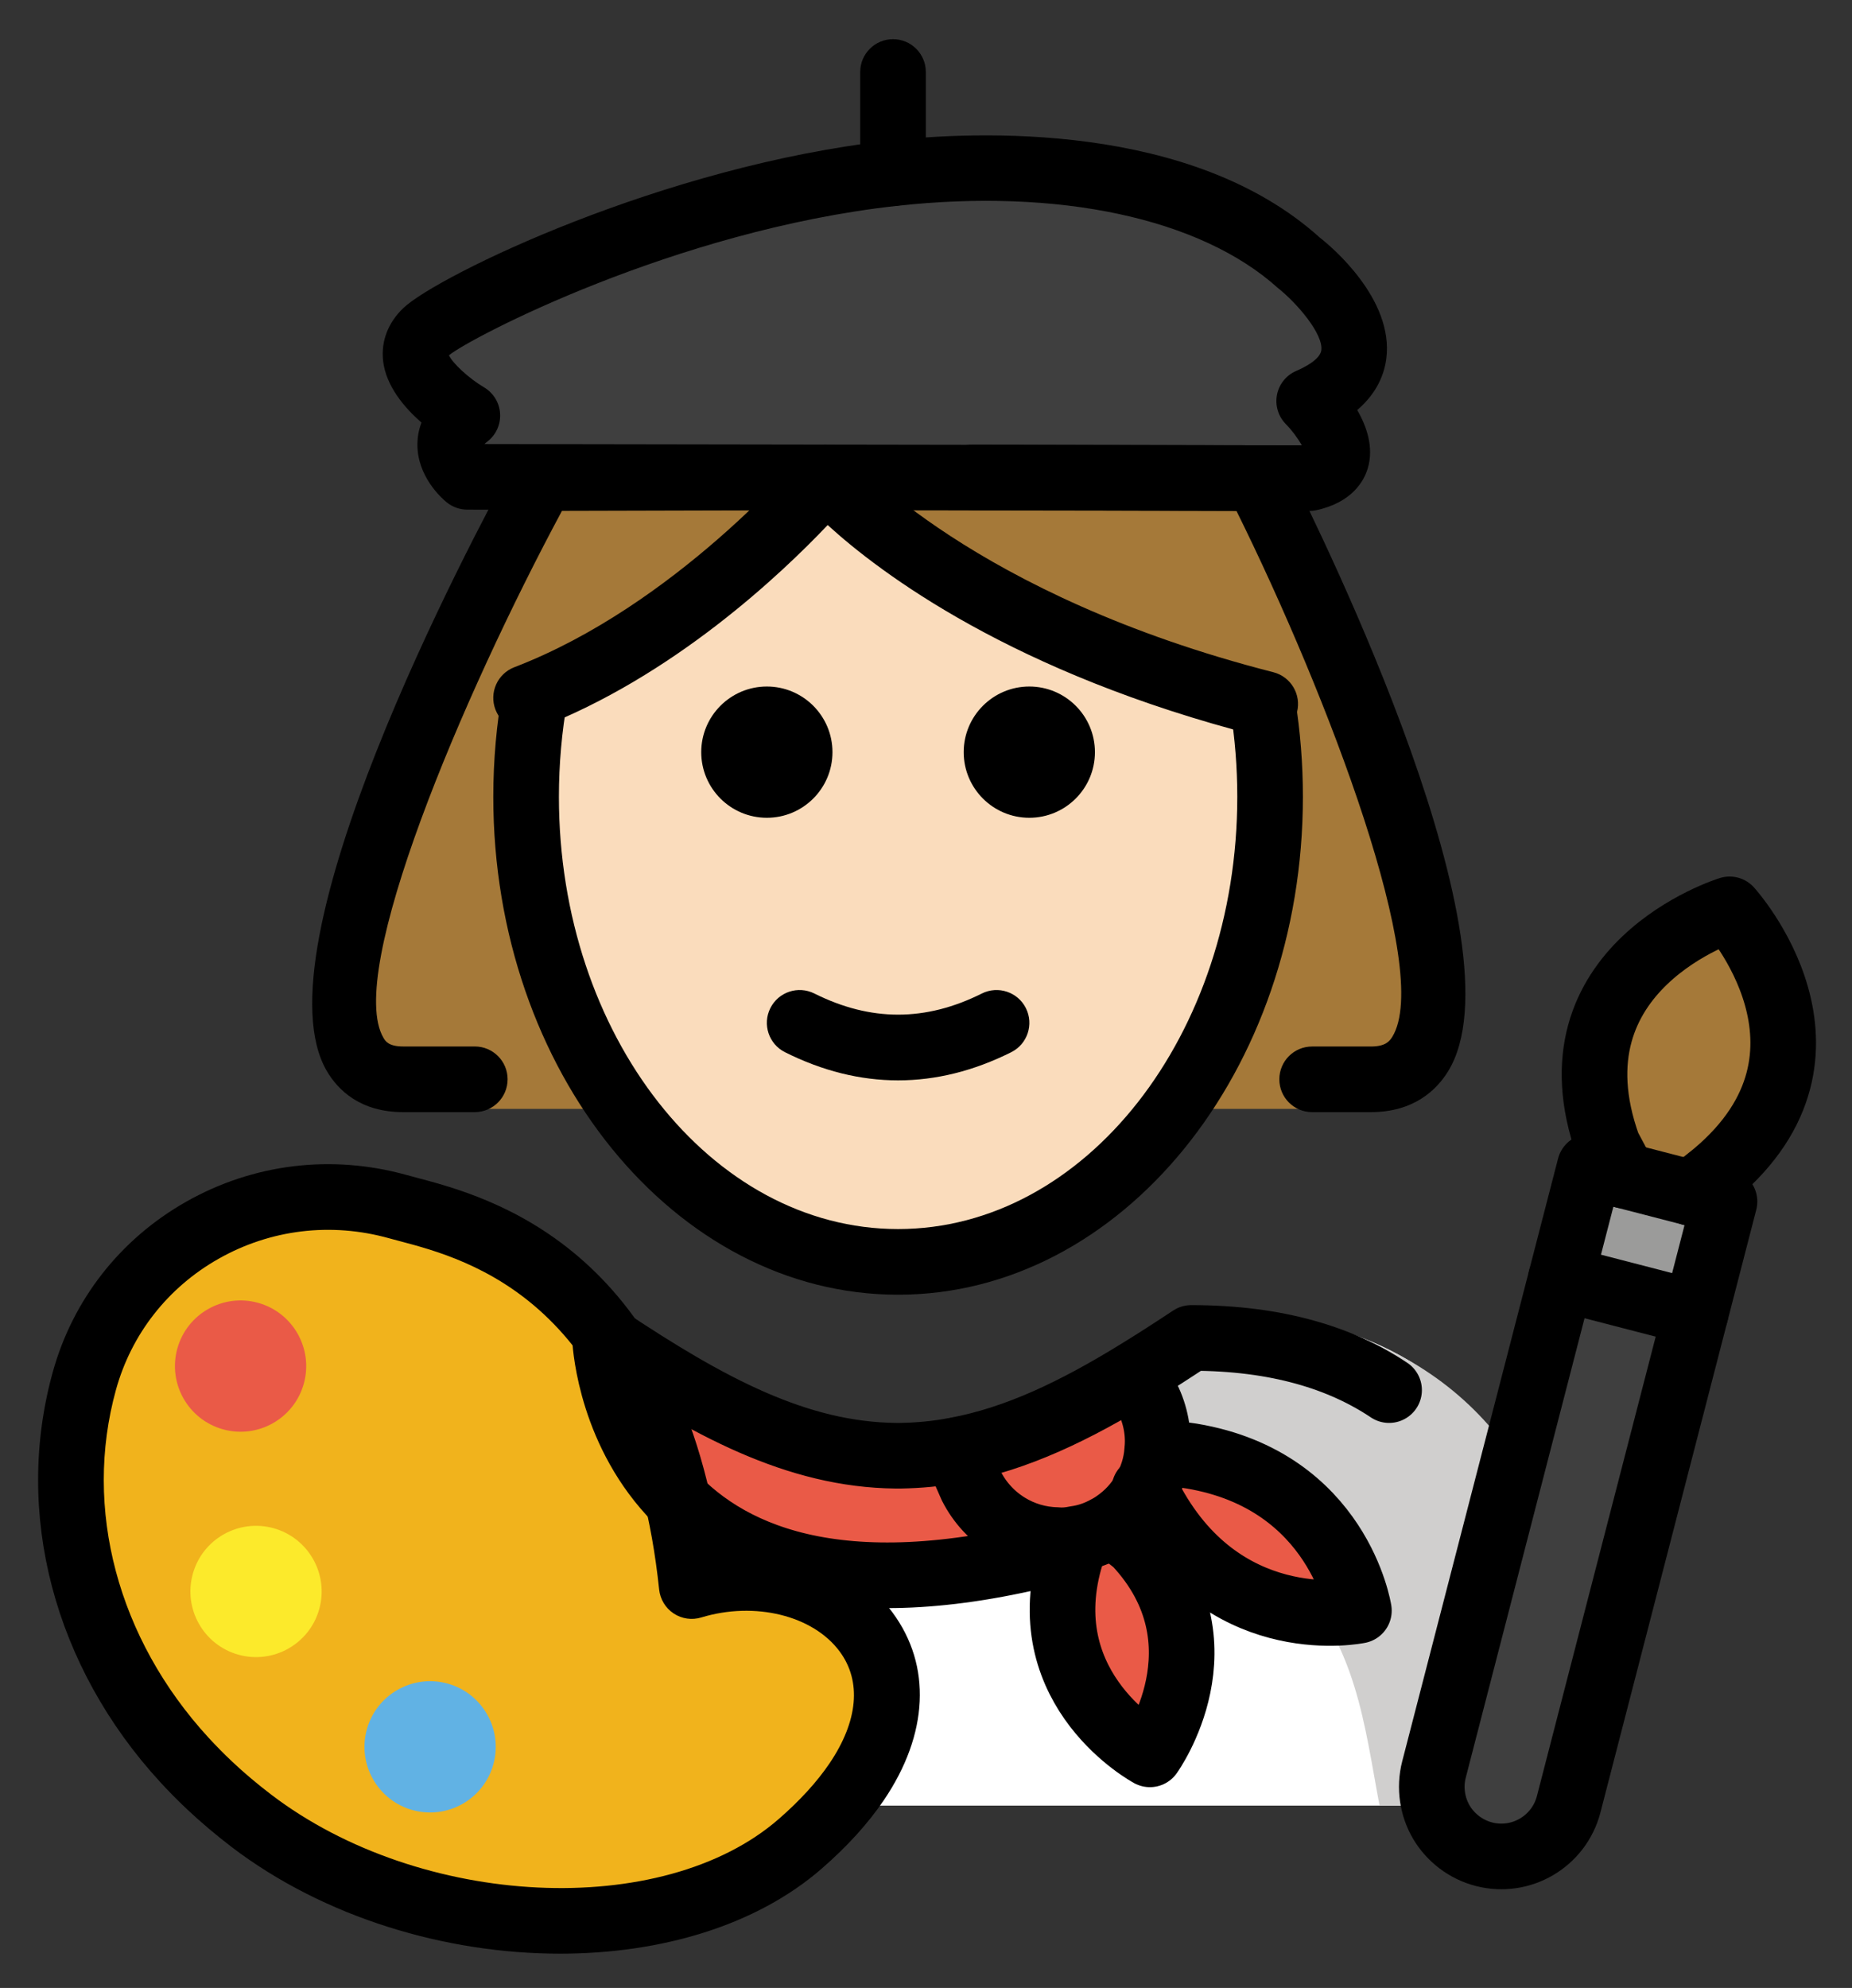 <svg xmlns="http://www.w3.org/2000/svg" role="img" viewBox="8.59 4.09 56.45 60.58"><rect x="8.59" y="4.09" width="56.45" height="60.58" fill="#333333" stroke="none"/><title>1F469-1F3FB-200D-1F3A8.svg</title><g id="color"><path fill="#3F3F3F" d="M22.835,18.621c0,0-1.175-0.964,0-1.867c0,0-2.434-1.438-1.259-2.555 c0.73-0.693,7.284-4.062,14.234-4.829c4.244-0.469,9.381,0.033,12.342,2.705c0,0,3.615,2.831,0.343,4.237 c0,0,1.93,1.93,0,2.35L22.835,18.621z"/><path fill="#FFF" d="M56.434,59.115c0,0,2.179-15.029-10.893-15.029c-3.477,2.308-6.455,3.904-9.803,3.897h0.136 c-3.348,0.007-6.327-1.589-9.803-3.897c-13.071,0-10.893,15.029-10.893,15.029"/><path fill="#D0CFCE" d="M44.776,43.986c-3.803,2.535-5.848,3.599-10.722,4.305 c15.671,0.494,15.671,6.022,16.585,10.821c5.084,0,6.134,0,6.134,0S59.172,43.986,44.776,43.986z"/><path fill="#EA5A47" d="M50.01,53.172c0,0-3.9,0.82-6.18-3.07l-0.34-0.59c0.21-0.37,0.34-0.78,0.37-1.2h0.01l1.04,0.15 C49.4,49.212,50.01,53.172,50.01,53.172z"/><path fill="#EA5A47" d="M43.49,49.512c-0.22,0.4-0.53,0.74-0.93,1.01c-0.1,0.07-0.21,0.13-0.33,0.19 c-0.27,0.14-0.56,0.23-0.85,0.27c-0.19,0.04-0.39,0.06-0.58,0.04c-1.06-0.02-2.08-0.62-2.6-1.64l-0.48-1.09v-0.01 c1.85-0.34,3.64-1.2,5.54-2.37v0.01l0.3,0.77c0.26,0.52,0.36,1.08,0.3,1.62C43.83,48.732,43.7,49.142,43.49,49.512z"/><path fill="#EA5A47" d="M43.21 51.112c2.87 3.06.43 6.44.43 6.44s-3.56-1.91-2.45-5.91l.19-.64v-.02c.29-.04.58-.13.85-.27.12-.06.23-.12.33-.19l.09.15L43.21 51.112zM40.8 51.022l-.02.34c-13.41 3.47-13.75-6.5-13.75-6.5 3.15 2.1 5.85 3.56 8.87 3.59h.13c.57-.01 1.13-.06 1.69-.17v.01l.48 1.09C38.72 50.402 39.74 51.002 40.8 51.022z"/><path fill="#F1B31C" d="M16.252,59.576c-0.456-0.347-0.88-0.707-1.273-1.077c-0.27-0.254-0.526-0.513-0.768-0.776 c-3.341-3.636-4.011-8.078-3.052-11.545c1.129-4.084,5.406-6.472,9.551-5.319 c1.962,0.546,7.917,1.613,8.964,11.565c3.846-1.175,7.774,1.902,5.029,5.962c-0.414,0.612-0.979,1.246-1.719,1.891 C29.186,63.588,21.344,63.455,16.252,59.576z"/><path fill="#EA5A47" d="M17.851,46.253c-0.294,1.065-1.397,1.689-2.461,1.395c-1.064-0.294-1.689-1.396-1.395-2.461 c0.294-1.064,1.397-1.689,2.461-1.395C17.52,44.087,18.145,45.19,17.851,46.253"/><path fill="#61B2E4" d="M23.628,57.856c-0.294,1.065-1.397,1.689-2.461,1.395c-1.064-0.294-1.689-1.396-1.395-2.461 c0.294-1.064,1.397-1.689,2.461-1.395S23.922,56.792,23.628,57.856"/><path fill="#3F3F3F" d="M60.275,44.105l-3.871,14.968c-0.293,1.133-1.45,1.815-2.583,1.522 c-0.561-0.145-1.024-0.513-1.297-0.976c-0.273-0.463-0.37-1.046-0.225-1.607L56.17,43.043L60.275,44.105z"/><path fill="#9B9B9A" d="M61.154 40.706L60.275 44.105 56.17 43.043 57.049 39.645 58.085 39.913 60.137 40.444z"/><path fill="#A57939" d="M61.308,31.801c0,0,3.955,4.359-0.441,8.056l-0.73,0.586l-2.053-0.531l-0.48-0.899 C55.64,33.548,61.308,31.801,61.308,31.801z"/><path fill="#FCEA2B" d="M18.322,53.121c-0.294,1.065-1.397,1.689-2.461,1.395c-1.064-0.294-1.689-1.396-1.395-2.461 c0.294-1.064,1.397-1.689,2.461-1.395C17.991,50.955,18.616,52.058,18.322,53.121"/></g><g id="hair"><path fill="#a57939" d="M49.165,37.882c0,0-1.913,0,1.209,0c5.798,0-3.478-19.22-3.478-19.22l-8.658-0.023h-4.458 l-8.658,0.023c0,0-10.125,19.22-4.328,19.22c3.122,0,2.059,0,2.059,0"/></g><g id="skin"><path fill="#fadcbc" d="M47.149,28.839c0-4.707-4.431-3.067-13.368-10.201c-4.45,4.45-9.155,6.718-9.309,10.201 c-0.345,7.82,5.076,14.173,11.339,14.173C42.073,43.013,47.149,36.667,47.149,28.839z"/></g><g id="line"><path d="M41.964 27.011c0 1.105-.896 2-2 2s-2-.895-2-2c0-1.103.896-2 2-2S41.964 25.907 41.964 27.011M33.964 27.011c0 1.105-.896 2-2 2s-2-.895-2-2c0-1.103.896-2 2-2S33.964 25.907 33.964 27.011M35.964 37.013c-1.152 0-2.304-.286-3.447-.858-.494-.247-.694-.848-.447-1.342.247-.494.846-.694 1.342-.447 1.718.859 3.388.859 5.106 0 .495-.247 1.095-.046 1.342.447.247.494.047 1.095-.447 1.342C38.268 36.727 37.116 37.013 35.964 37.013z"/><path d="M35.964 43.545c-6.803 0-12.338-6.807-12.338-15.173 0-1.113.099-2.225.292-3.305l1.969.353c-.173.963-.261 1.956-.261 2.951 0 7.264 4.638 13.173 10.338 13.173 5.701 0 10.339-5.909 10.339-13.173 0-.894-.071-1.788-.211-2.658l1.975-.317c.157.975.236 1.976.236 2.976C48.303 36.738 42.768 43.545 35.964 43.545zM48.495 19.661c-.001 0-.001 0-.002 0L22.833 19.621c-.231-.001-.454-.081-.633-.227-.15-.124-.903-.792-.887-1.785.003-.184.033-.404.124-.641-.522-.456-1.082-1.113-1.17-1.881-.067-.596.152-1.168.62-1.612 1.024-.975 7.911-4.337 14.813-5.099 2.64-.29 9.196-.585 13.122 2.958.335.259 2.26 1.868 2.023 3.688-.06.459-.274 1.04-.886 1.564.294.508.508 1.141.323 1.769-.11.376-.462 1.043-1.577 1.285C48.638 19.653 48.566 19.661 48.495 19.661zM23.357 17.622l24.913.039c-.112-.205-.314-.474-.482-.642-.234-.234-.338-.57-.275-.896.062-.326.283-.6.588-.73.217-.093.725-.34.763-.629.065-.498-.744-1.44-1.328-1.902-2.359-2.125-6.679-3.043-11.615-2.498-6.756.746-13.03 4.038-13.646 4.553.109.243.611.706 1.069.977.286.169.47.469.489.8.021.332-.126.651-.389.854C23.406 17.576 23.378 17.601 23.357 17.622z"/><path d="M35.81 10.369c-.553 0-1-.448-1-1V6.284c0-.552.447-1 1-1 .553 0 1 .448 1 1v3.085C36.81 9.921 36.363 10.369 35.81 10.369zM47.156 26.543c-.082.001-.165-.01-.248-.031-7.453-1.903-11.5-4.97-13.09-6.422-1.408 1.485-4.71 4.618-8.834 6.2-.517.2-1.095-.061-1.292-.575-.198-.516.06-1.094.575-1.292 4.909-1.883 8.708-6.379 8.746-6.425.189-.227.47-.358.766-.358 0 0 .001 0 .002 0 .295 0 .574.129.765.355.033.04 3.715 4.245 12.856 6.58.535.137.858.681.722 1.216C48.009 26.242 47.602 26.543 47.156 26.543z"/><path fill="none" stroke="#000" stroke-linecap="round" stroke-linejoin="round" stroke-miterlimit="10" stroke-width="2" d="M42.23 50.712c.12-.06.23-.12.33-.19.4-.27.71-.61.93-1.01.21-.37.34-.78.37-1.2.06-.54-.04-1.1-.3-1.62l-.3-.77M42.23 50.712c-.27.14-.56.23-.85.27-.19.04-.39.06-.58.04-1.06-.02-2.08-.62-2.6-1.64l-.48-1.09"/><path fill="none" stroke="#000" stroke-linecap="round" stroke-linejoin="round" stroke-miterlimit="10" stroke-width="2" d="M50.93 46.452c-1.45-.97-3.4-1.59-6.03-1.59-.56.37-1.1.72-1.64 1.05-1.9 1.17-3.69 2.03-5.54 2.37-.56.11-1.12.16-1.69.17h-.13c-3.02-.03-5.72-1.49-8.87-3.59M42.65 50.672l.56.44c2.87 3.06.43 6.44.43 6.44s-3.56-1.91-2.45-5.91l.19-.64M27.03 44.862c0 0 .34 9.97 13.75 6.5M43.47 49.472l.02.04.34.59c2.28 3.89 6.18 3.07 6.18 3.07s-.61-3.96-5.1-4.71l-1.04-.15"/><path d="M25.66,63.626c-3.484,0-7.184-1.098-10.015-3.254c0-0.001,0-0.001-0.001-0.001 c-0.479-0.367-0.934-0.752-1.351-1.144c-0.287-0.271-0.561-0.547-0.818-0.828 c-3.24-3.526-4.467-8.195-3.279-12.488c0.612-2.216,2.059-4.063,4.072-5.202 c2.049-1.159,4.43-1.446,6.711-0.814l0.311,0.084c2.188,0.579,7.869,2.082,9.241,11.244 c2.09-0.258,4.147,0.496,5.264,2.007c1.195,1.618,1.1,3.701-0.263,5.716c-0.478,0.706-1.113,1.408-1.891,2.084 C31.645,62.77,28.736,63.626,25.66,63.626z M16.858,58.78c4.557,3.472,11.93,3.827,15.469,0.742 c0.646-0.562,1.167-1.133,1.548-1.696c0.871-1.289,0.981-2.499,0.31-3.407c-0.814-1.101-2.587-1.535-4.218-1.039 c-0.286,0.088-0.597,0.043-0.844-0.122c-0.249-0.165-0.411-0.433-0.442-0.73 c-0.924-8.768-5.814-10.062-7.903-10.615l-0.335-0.09c-1.765-0.491-3.607-0.269-5.189,0.626 c-1.549,0.876-2.66,2.295-3.13,3.995c-1.002,3.623,0.054,7.587,2.824,10.602 c0.227,0.246,0.465,0.488,0.717,0.726C16.03,58.116,16.433,58.456,16.858,58.78L16.858,58.78z"/><path fill="none" stroke="#000" stroke-linecap="round" stroke-linejoin="round" stroke-miterlimit="10" stroke-width="2" d="M58.085 39.913l-.48-.899c-1.964-5.466 3.704-7.212 3.704-7.212s3.955 4.359-.441 8.056l-.73.586M60.275 44.105l-3.871 14.968c-.293 1.133-1.45 1.815-2.583 1.522-.561-.145-1.024-.513-1.297-.976-.273-.463-.37-1.046-.225-1.607L56.17 43.043"/><path fill="none" stroke="#000" stroke-linecap="round" stroke-linejoin="round" stroke-miterlimit="10" stroke-width="2" d="M60.275 44.105L61.154 40.706 60.137 40.444 58.085 39.913 57.049 39.645 56.17 43.043z"/><path d="M23.061 37.981h-2.181c-1.312 0-1.986-.675-2.321-1.24-2.217-3.744 4.349-16.118 5.688-18.561.175-.32.51-.519.874-.52l8.657-.023c.001 0 .002 0 .003 0 .551 0 .998.446 1 .998.001.552-.445 1.001-.997 1.002l-8.065.021c-3.045 5.668-6.608 14.088-5.439 16.062.058.098.154.26.601.26h2.181c.552 0 1 .447 1 1C24.061 37.534 23.613 37.981 23.061 37.981zM50.374 37.981h-1.789c-.553 0-1-.447-1-1 0-.553.447-1 1-1h1.789c.436 0 .566-.152.654-.295 1.232-2.007-1.957-10.383-4.75-16.027l-8.042-.021c-.552-.002-.998-.45-.997-1.002.002-.552.449-.998 1-.998.001 0 .002 0 .003 0l8.657.023c.376.001.72.213.89.548 1.231 2.433 7.258 14.757 4.942 18.524C52.382 37.303 51.688 37.981 50.374 37.981z"/></g></svg>
